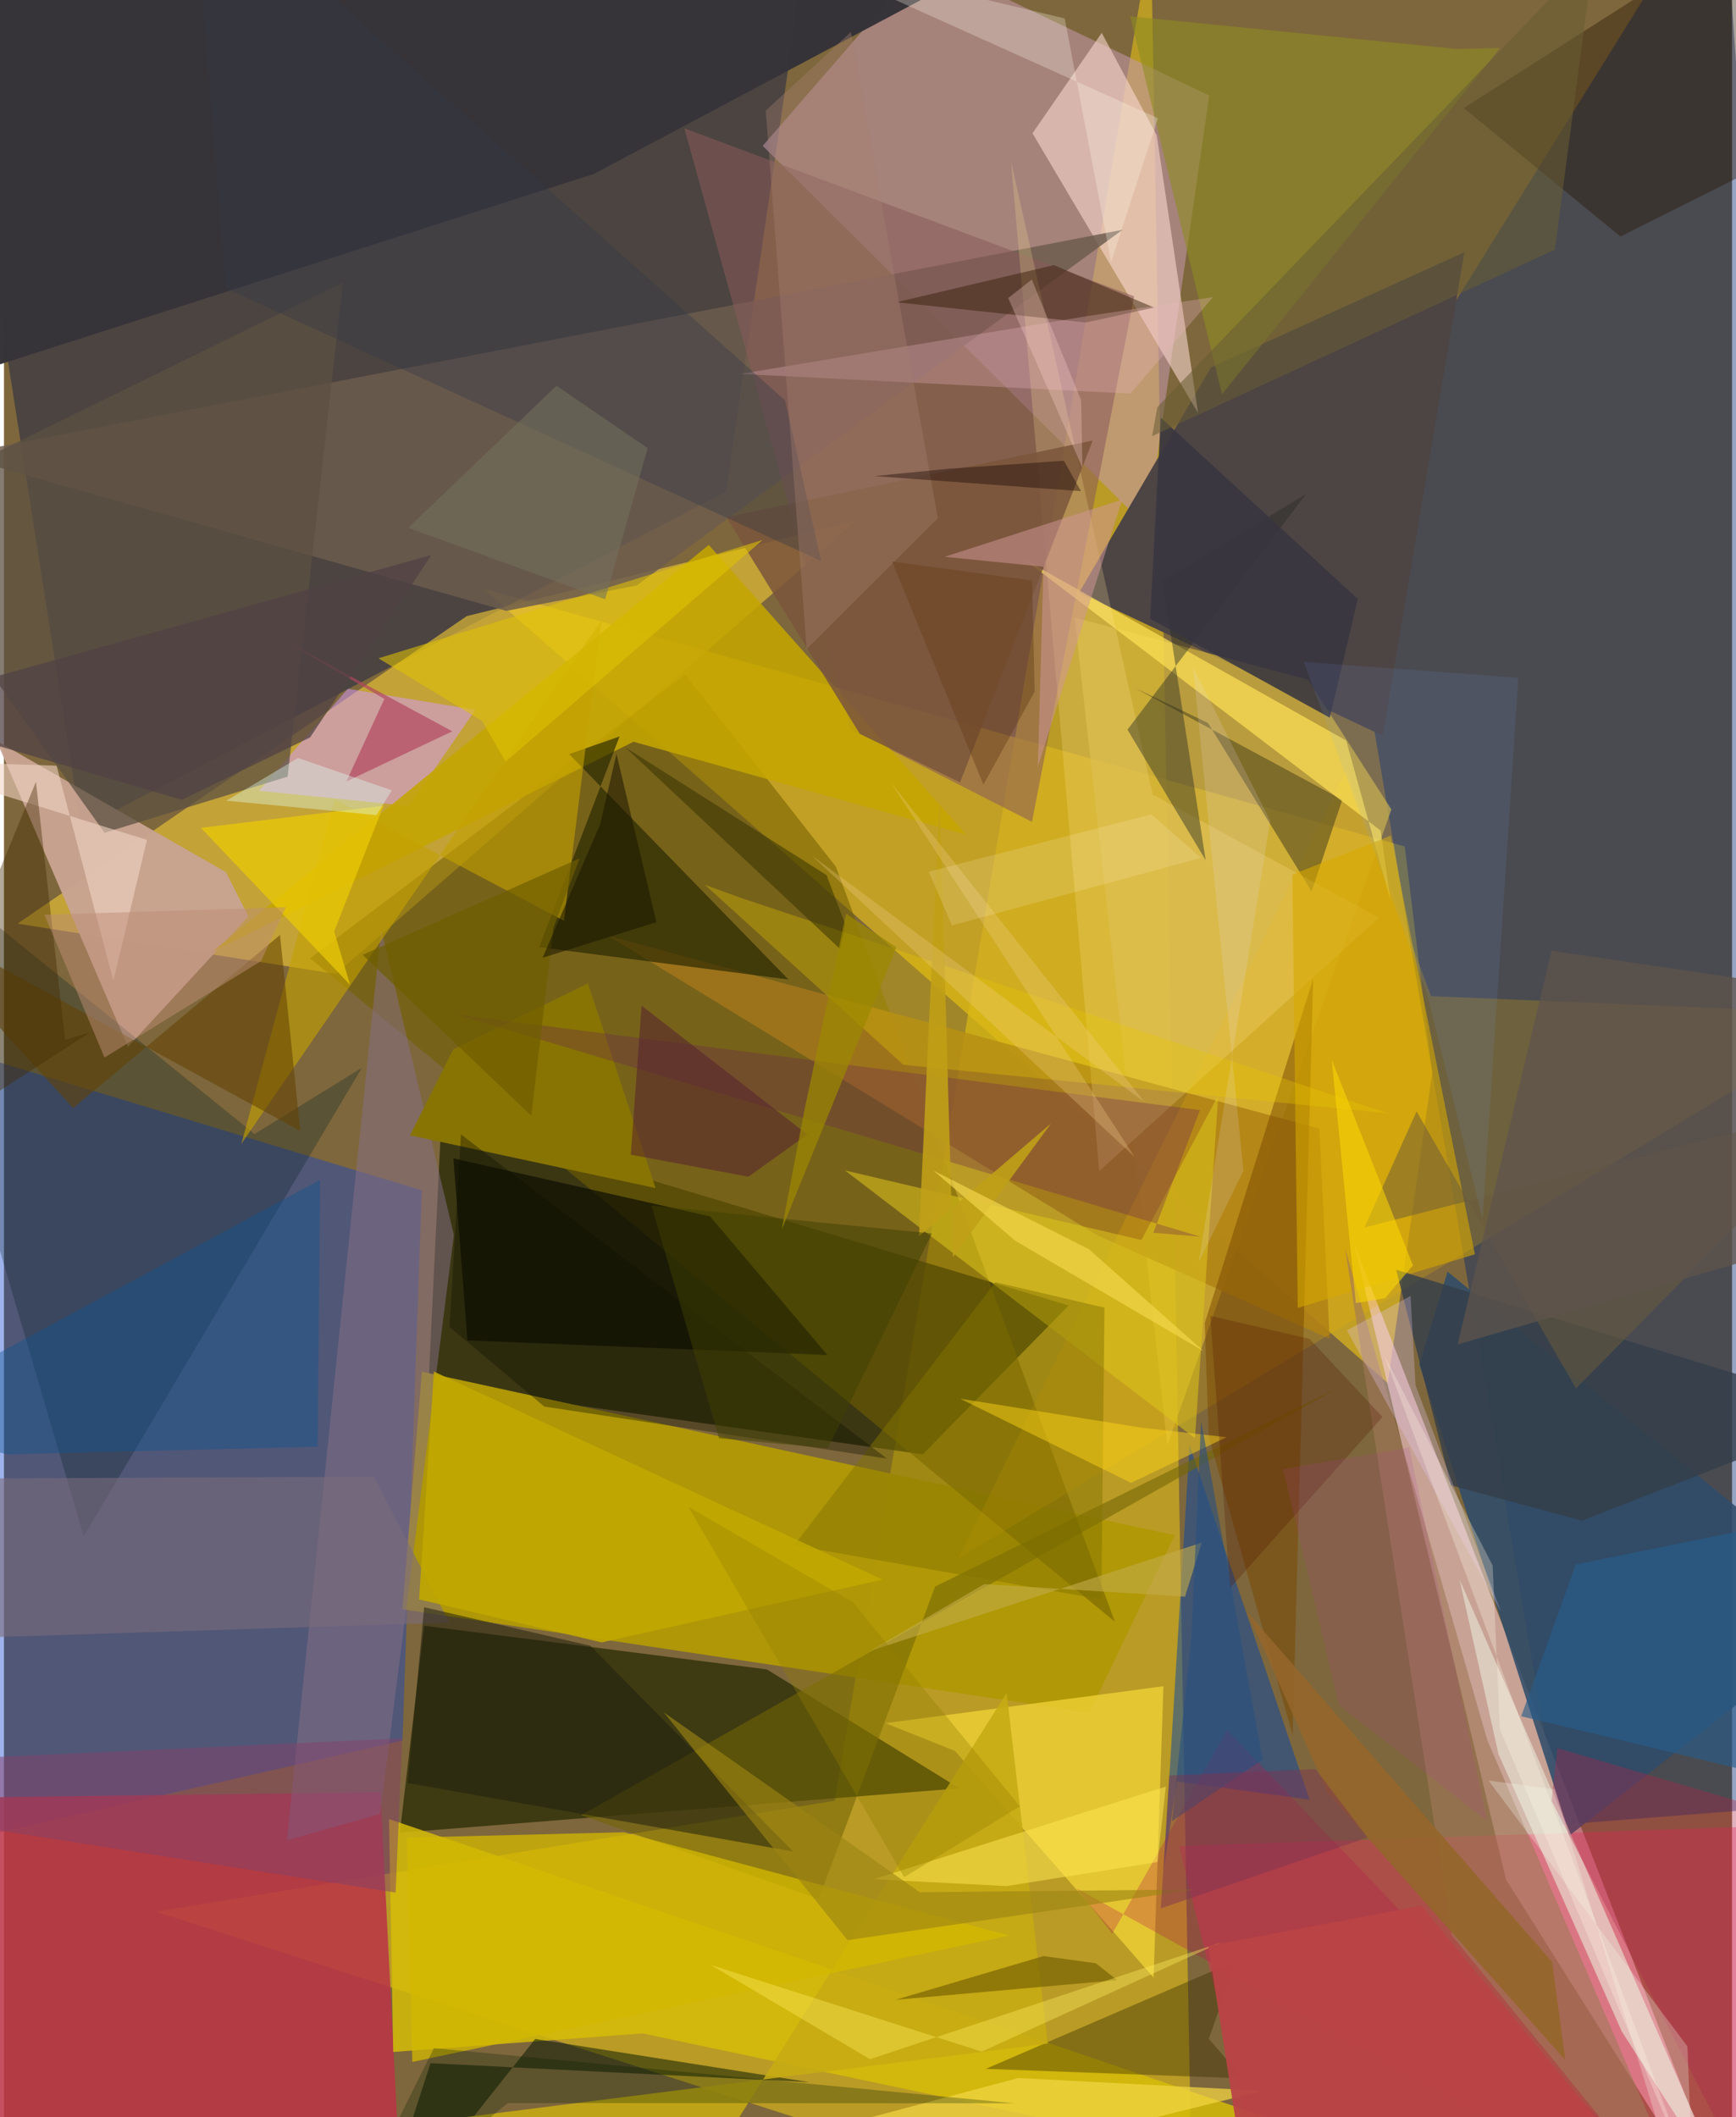<svg xmlns="http://www.w3.org/2000/svg" width="228" height="278" viewBox="0 0 836 1024"><path fill="#7e673c" d="M0 0h836v1024H0z"/><path fill="#d3b11c" fill-opacity=".698" d="M575.083 1086l-20.2-1116.939-152.968 901.864-328.58 53.666z"/><path fill="#d6b120" fill-opacity=".776" d="M677.66 409.396l13.334 109.145-21.529 150.414-437.703-384.328z"/><path fill="#01236f" fill-opacity=".412" d="M898 871.201L831.355-62l-187.66 301.92L752.75 882.57z"/><path fill="#1041cd" fill-opacity=".404" d="M192.787 841.878l9.34-266.161L-62 495.727v404.12z"/><path fill="#232845" fill-opacity=".553" d="M393.381-62H-35.157l72.52 462.666L349.33 237.804z"/><path fill="#1e2200" fill-opacity=".69" d="M444.505 703.425l70.557-72.015-303.397-91.088-6.278 129.193z"/><path fill="#f3ca35" fill-opacity=".592" d="M6.588 446.725l217.31-148.754 188.384-46.091L160.58 471.075z"/><path fill="#b09807" fill-opacity=".988" d="M192.717 778.33l332.312 50.025 41.268-85.79-364.102-79.128z"/><path fill="#c499ad" fill-opacity=".549" d="M445.207-19.585L583.07 46.192l-30.072 208.813-185.93-184.458z"/><path fill="#fecfd9" fill-opacity=".565" d="M726.633 909.062l99.6 158.154 6.194-4.813-179.43-461.308z"/><path fill="#242800" fill-opacity=".706" d="M369.075 807.447l93.146 57.507-270.687 21.473 11.718-100.12z"/><path fill="#ba3446" fill-opacity=".859" d="M-58.121 869.932L-15.58 1086h208.86l-11.147-219.185z"/><path fill="#4d4444" d="M583.944 177.665l122.57-55.703-39.535 233.862-146.86-69.207z"/><path fill="#726000" fill-opacity=".569" d="M537.42 784.366l-134.925-365.14-72.898-92.967L148.09 463.476z"/><path fill="#c9a392" fill-opacity=".961" d="M118.211 443.244l-10.775-21.374-111.02-63.586L60.015 506.32z"/><path fill="#ff2560" fill-opacity=".345" d="M609.734 1059.537L568.45 892.852 898 881.692l-58.07 169.511z"/><path fill="#d5b63f" fill-opacity=".678" d="M562.832 699.084l108.357-307.6-40.337-62.746-112.897-30.055z"/><path fill="#a0751b" fill-opacity=".886" d="M636.377 545.92l-344.34-93.453L529 597.514l112.3 49.97z"/><path fill="#d6bc08" fill-opacity=".839" d="M188.32 992.45l120.676-8.95L793.39 1086 186.27 879.815z"/><path fill="#fbdad1" fill-opacity=".573" d="M497.575 64.48l33.49-48.595 26.613 49.525 19.997 134.305z"/><path fill="#0646a9" fill-opacity=".494" d="M631.65 870.457l-58.09-171.409-12.483 204.717 6.33-42.158z"/><path fill="#2f4b69" fill-opacity=".867" d="M757.53 887.662L898 777.622 698.39 615.085l-13.682 44.764z"/><path fill="#6d5c4e" fill-opacity=".835" d="M306.024 283.18l-63.011 12.285-266.543-75.341 564.667-108.988z"/><path fill="#f2d538" fill-opacity=".737" d="M426.46 833.436l134.473-17.865-4.77 140.955-96.118-109.683z"/><path fill="#895a5a" fill-opacity=".549" d="M497.31 397.5l-87.575-44.597-80.58-290.843 217.58 81.241z"/><path fill="#d69aff" fill-opacity=".506" d="M195.89 389.793l-72.49-7.308 42.95-49.35 61.718 10.2z"/><path fill="#c4a500" fill-opacity=".871" d="M340.937 263.562l124.616 140.153-160.996-44.952-203.82 101.645z"/><path fill="#242400" fill-opacity=".643" d="M273.422 364.72l106.087 109.028-120.618-15.666 38.93-101.886z"/><path fill="#363339" fill-opacity=".992" d="M-13.837 180.024L-17.086.728 560.196-62 285.393 84.11z"/><path fill="#e8b100" fill-opacity=".224" d="M649.63 372.035l40.757 109.776L898 490.42 461.674 753.834z"/><path fill="#001d24" fill-opacity=".275" d="M38.597 743.063l134.56-226.611-51.925 32.013L-62 400.262z"/><path fill="#0a0b03" fill-opacity=".663" d="M341.627 588.336l56.748 67.045-174.152-7.077-6.793-88.034z"/><path fill="#5d5020" fill-opacity=".631" d="M547.106 332.774L647.43 386.8l-14.826 44.339-50.107-81.447z"/><path fill="#726704" fill-opacity=".58" d="M450.472 767.382l195.657-96.57-366.892 207.106 114.884 40.599z"/><path fill="#021600" fill-opacity=".51" d="M177.802 1086l28.556-88.107 183.462 9.222-132.822-20.952z"/><path fill="#eae7d6" fill-opacity=".612" d="M836.233 1065.8L704.167 763.92l18.828 84.463 59.683 134.211z"/><path fill="#241400" fill-opacity=".388" d="M782.035 114.415l98.604-49.45L885.21-62 706.222 52.245z"/><path fill="#ffe256" fill-opacity=".702" d="M649.329 358.183l-155.957-87.792L665.999 401.74l4.74 33.62z"/><path fill="#ddc41a" fill-opacity=".549" d="M587.476 529.678l-11.297 165.94-169.317-129.521 143.394 33.653z"/><path fill="#867087" fill-opacity=".506" d="M182.467 449.366l35.215 147.993-35.732 280.005-45.062 12.682z"/><path fill="#c3a100" fill-opacity=".604" d="M270.917 445.338l-110.95-58.615-45.133 166.54 174.258-253.247z"/><path fill="#393000" fill-opacity=".408" d="M596.107 948.361l-13.205 37.728 16.416 19.155-124.329-4.619z"/><path fill="#794800" fill-opacity=".506" d="M582.837 694.865l40.595 144.363 9.935-365.773-52.46 166.486z"/><path fill="#ffe793" fill-opacity=".224" d="M529.876 566.383l135.349-122.5-109.462-59.577-68.625-306.479z"/><path fill="#8e8c23" fill-opacity=".592" d="M702.59 23.674L544.824 7.881 589.24 190.73l134.54-167.5z"/><path fill="#c6aa14" fill-opacity=".886" d="M218.584 1024.555l286.395-36.171-19.92-169.613-161.832 256.796z"/><path fill="#d3b800" fill-opacity=".753" d="M299.968 886.194l-105.032 2.604 2.632 108.491 288.866-61.142z"/><path fill="#272b23" fill-opacity=".427" d="M543.522 352.909l86.408-113.966-69.461 42.153 20.891 134.969z"/><path fill="#887403" d="M217.313 507.598l65.205-31.972 32.717 99.014-118.772-25.53z"/><path fill="#7b563b" fill-opacity=".863" d="M349.449 250.104l177.263-37.038-64.171 165.32-48.507-23.451z"/><path fill="#6b2352" fill-opacity=".314" d="M218.624 490.638l359.965 46.29-22.543 59.316 22.887 1.92z"/><path fill="#d6a900" fill-opacity=".588" d="M711.6 606.653l-85.702 25.955-2.587-209.58 47.572-18.849z"/><path fill="#e8ca00" fill-opacity=".325" d="M669.608 538.514L355.364 433.897l-16.267-5.95 96.002 87.057z"/><path fill="#0e5492" fill-opacity=".408" d="M1.579 703.437l150.188-3.73 1.193-129.075L-62 686.482z"/><path fill="#351f07" fill-opacity=".478" d="M507.915 128.232l-76.181 17.956 91.641 9.797 33.055-7.244z"/><path fill="#a17859" fill-opacity=".62" d="M717.643 841.75L822.63 1086 700.294 935.896 648.84 603.98z"/><path fill="#eab4bd" fill-opacity=".306" d="M523.692 152.949l-167.57 27.904 188.83 9.528 39.964-46.68z"/><path fill="#5c5042" fill-opacity=".749" d="M-62 247.449L48.661 402.758l88.573-27.112 26.683-238.995z"/><path fill="#7b6b7a" fill-opacity=".588" d="M-22.332 792.353l5.118-77.226 196.235-.918 36.473 70.578z"/><path fill="#1f1f0f" fill-opacity=".525" d="M381.843 895.542L195.307 862.38l7.984-85.031 80.35 18.63z"/><path fill="#634301" fill-opacity=".549" d="M33.466 535.967l-88.916-97.573 198.81 108.644-9.82-94.836z"/><path fill="#847400" fill-opacity=".486" d="M532.402 632.471l-52.762-12.328-97.38 127.317 148.636 26.122z"/><path fill="#37353f" fill-opacity=".871" d="M554.511 299.25l5.106-97.24 95.338 87.68-13.558 57.43z"/><path fill="#343e49" fill-opacity=".792" d="M700.029 718.418L673.51 614.146 898 682.904l-134.61 52.569z"/><path fill="#b9144a" fill-opacity=".278" d="M591.76 836.672L830.095 1086 518.992 913.336l17.22 21.888z"/><path fill="#ebca06" fill-opacity=".722" d="M95.302 400.4l72.204 76.021-7.783-25.91 23.869-60.805z"/><path fill="#f1d443" fill-opacity=".733" d="M609.007 1011.25l-60.31 14.934L187.35 1086l303.303-80.94z"/><path fill="#c1a800" fill-opacity=".918" d="M289.145 794.372l135.99-30.37-217.15-100.63-7.164 110.21z"/><path fill="#d09799" fill-opacity=".518" d="M455.07 269.31l85.89-27.697-40.807 129.302 2.737-96.8z"/><path fill="#061e00" fill-opacity=".271" d="M243.709 1017.155L160.513 1086l47.49-95.389 280.85 26.675z"/><path fill="#6b5b3b" fill-opacity=".506" d="M760.5 671.539l-77.1-134.008-25.267 56.191L898 532.064z"/><path fill="#f1d4c6" fill-opacity=".588" d="M69.212 406.234l-16.29 68.09L25.44 370.335l-80.252-2.596z"/><path fill="#363b47" fill-opacity=".384" d="M91.162-62l286.735 255.705 17.435 77.626L107.347 139.47z"/><path fill="#85416a" fill-opacity=".494" d="M-39.083 851.42l231.738-10.644-3.173 74.61-245.884-38.555z"/><path fill="#725e00" fill-opacity=".635" d="M502.876 946.095l25.267 3.444 10.401 8.172-107.201 9.518z"/><path fill="#e3cbf6" fill-opacity=".294" d="M724.22 779.464l-41.338-109.412-2.405-43.225-30.803 16.593z"/><path fill="#a37f6f" fill-opacity=".373" d="M409.74 15.456l42.042 235.198-63.44 63.223-19.813-260.354z"/><path fill="#285c8a" fill-opacity=".631" d="M898 869.566V728.75l-137.644 27.902-26.333 73.433z"/><path fill="#dfc105" fill-opacity=".573" d="M242.699 368.372l-11.36-19.645-50.16-30.33 185.915-57.283z"/><path fill="#af254b" fill-opacity=".357" d="M751.475 845.501l-2.78 25.484L859.448 1086l12.339-205.155z"/><path fill="#b2465f" fill-opacity=".686" d="M165.662 377.977l51.234-24.27-80.735-43.618 47.865 27.948z"/><path fill="#fff9eb" fill-opacity=".282" d="M380.822-22.717l177.434 79.903-22.646 69.507L513.165 8.936z"/><path fill="#c0a017" fill-opacity=".894" d="M442.65 597.953l10.026-212.771 6.433 222.827 47.446-64.628z"/><path fill="#ffd718" fill-opacity=".467" d="M462.617 676.51l82.651 40.713 46.162-22.095-40.605-4.53z"/><path fill="#ffe653" fill-opacity=".525" d="M562.088 864.115l-4.026 36.484-73.009 11.638-64.385-3.318z"/><path fill="#f5d18d" fill-opacity=".278" d="M428.728 377.984L551.79 533.038 390.63 413.653l156.342 145.88z"/><path fill="#95662b" fill-opacity=".894" d="M748.962 948.954l6.383 47.429-114.977-129.316-38.757-87.137z"/><path fill="#373300" fill-opacity=".537" d="M407.14 447.428l-9.186-24.149-97.401-61.855 103.922 97.557z"/><path fill="#561f30" fill-opacity=".518" d="M360.168 569.136l28.526-20.416-80.231-62.342-5.221 72.111z"/><path fill="#432a00" fill-opacity=".404" d="M41.665 499.31l-12.117 3.638-14.08-124.766L-62 566.382z"/><path fill="#dffff8" fill-opacity=".376" d="M180.188 394.22l7.449-11.968-45.346-15.65-34.696 20.655z"/><path fill="#bd8e77" fill-opacity=".502" d="M19.608 442.434l29.03 69.05 75.766-46.676 11.936-26.004z"/><path fill="#fdea5f" fill-opacity=".396" d="M588.932 939.441l-115.918 52.851-131.056-41.908 77.02 45.573z"/><path fill="#100f00" fill-opacity=".353" d="M261.392 680.301l-45.844-38.517 5.529-93.104 206.102 156.809z"/><path fill="#eee3f4" fill-opacity=".165" d="M599.622 566.242l-21.67 44.378 34.64-213.579-37.325-74.229z"/><path fill="#c3ab4a" fill-opacity=".6" d="M418.69 798.647l160.792-52.548-8.15 26.159-97.134-6.07z"/><path fill="#695d34" fill-opacity=".549" d="M769.243-22.777L750.285 120.73 555.44 210.953l2.54-14.083z"/><path fill="#9c8512" fill-opacity=".627" d="M443.065 915.225L319.17 828.177l88.954 110.216 168.15-24.533z"/><path fill="#ba4346" fill-opacity=".953" d="M685.645 921.75l118.577 143.606L605.311 1086l-22.702-144.875z"/><path fill="#4f1302" fill-opacity=".255" d="M593.102 768.155l-9.48-131.73 47.993 11.155 35.295 37.771z"/><path fill="#7eaeff" fill-opacity=".102" d="M715.302 589.714l17.304-261.874-103.837-7.697 59.547 160.033z"/><path fill="#f5d94e" fill-opacity=".647" d="M489.11 600.037l-39.476-33.873 75.263 38.066 55.591 49.375z"/><path fill="#fdd805" fill-opacity=".561" d="M681.65 612.005l-39.312-99.41 11.648 117.657 14.174-2.332z"/><path fill="#265081" fill-opacity=".58" d="M608.89 851.089l-29.749-163.82-4.702 105.103-9.406 88.467z"/><path fill="#120100" fill-opacity=".376" d="M456.973 226.712l55.803-3.867 8.254 14.722-99.972-7.301z"/><path fill="#5e544b" fill-opacity=".745" d="M703.211 650.269l45.474-190.418L898 481.828v112.04z"/><path fill="#404003" fill-opacity=".502" d="M313.27 583.122l135.638 13.49-50.32 103.825-52.652-4.795z"/><path fill="#73725d" fill-opacity=".549" d="M311.376 216.738l-44.06-30.159-71.7 68.688 95.222 34.588z"/><path fill="#514244" fill-opacity=".749" d="M86.055 386.848l62.062-30.207 58.706-88.228L-62 343.386z"/><path fill="#643f19" fill-opacity=".439" d="M498.615 334.561l-1.208-53.78-67.775-9.21 44.194 107.923z"/><path fill="#f5fff1" fill-opacity=".263" d="M814.404 989.761l-96.202-128.563 31.952 4.188L818.26 1086z"/><path fill="#fff6d4" fill-opacity=".173" d="M447.344 421.621l107.718-27.728 24.077 21.024-120.528 32.67z"/><path fill="#9d8901" fill-opacity=".71" d="M387.12 537.497l-10.815 57.055 55.452-136.403-24.35-16.206z"/><path fill="#ffd5d1" fill-opacity=".298" d="M485.824 144.164l11.43-8.967 23.808 58.236.69 32.846z"/><path fill="#6f5e00" fill-opacity=".686" d="M278.522 415.114l-105.043 46.72 81.644 77.838 10.77-91.284z"/><path fill="#af439f" fill-opacity=".161" d="M645.743 824.665l71.766 56.117-37.668-180.706-60.982 10.53z"/><path fill="#948000" fill-opacity=".333" d="M410.883 775.08l-79.785-46.288L435.537 907.91l55.942-34.254z"/><path fill="#1b1700" fill-opacity=".549" d="M260.581 463.23l55.034-17.205-19.3-81.436-7.887 34.152z"/><path fill="#7e3351" fill-opacity=".471" d="M559.667 923.024l100.017-34.297-25.161-33.088-70.842 3.096z"/><path fill="#fff9e9" fill-opacity=".286" d="M720.195 757.201l-52.696-102.255 149.783 400.963-93.612-219.483z"/></svg>